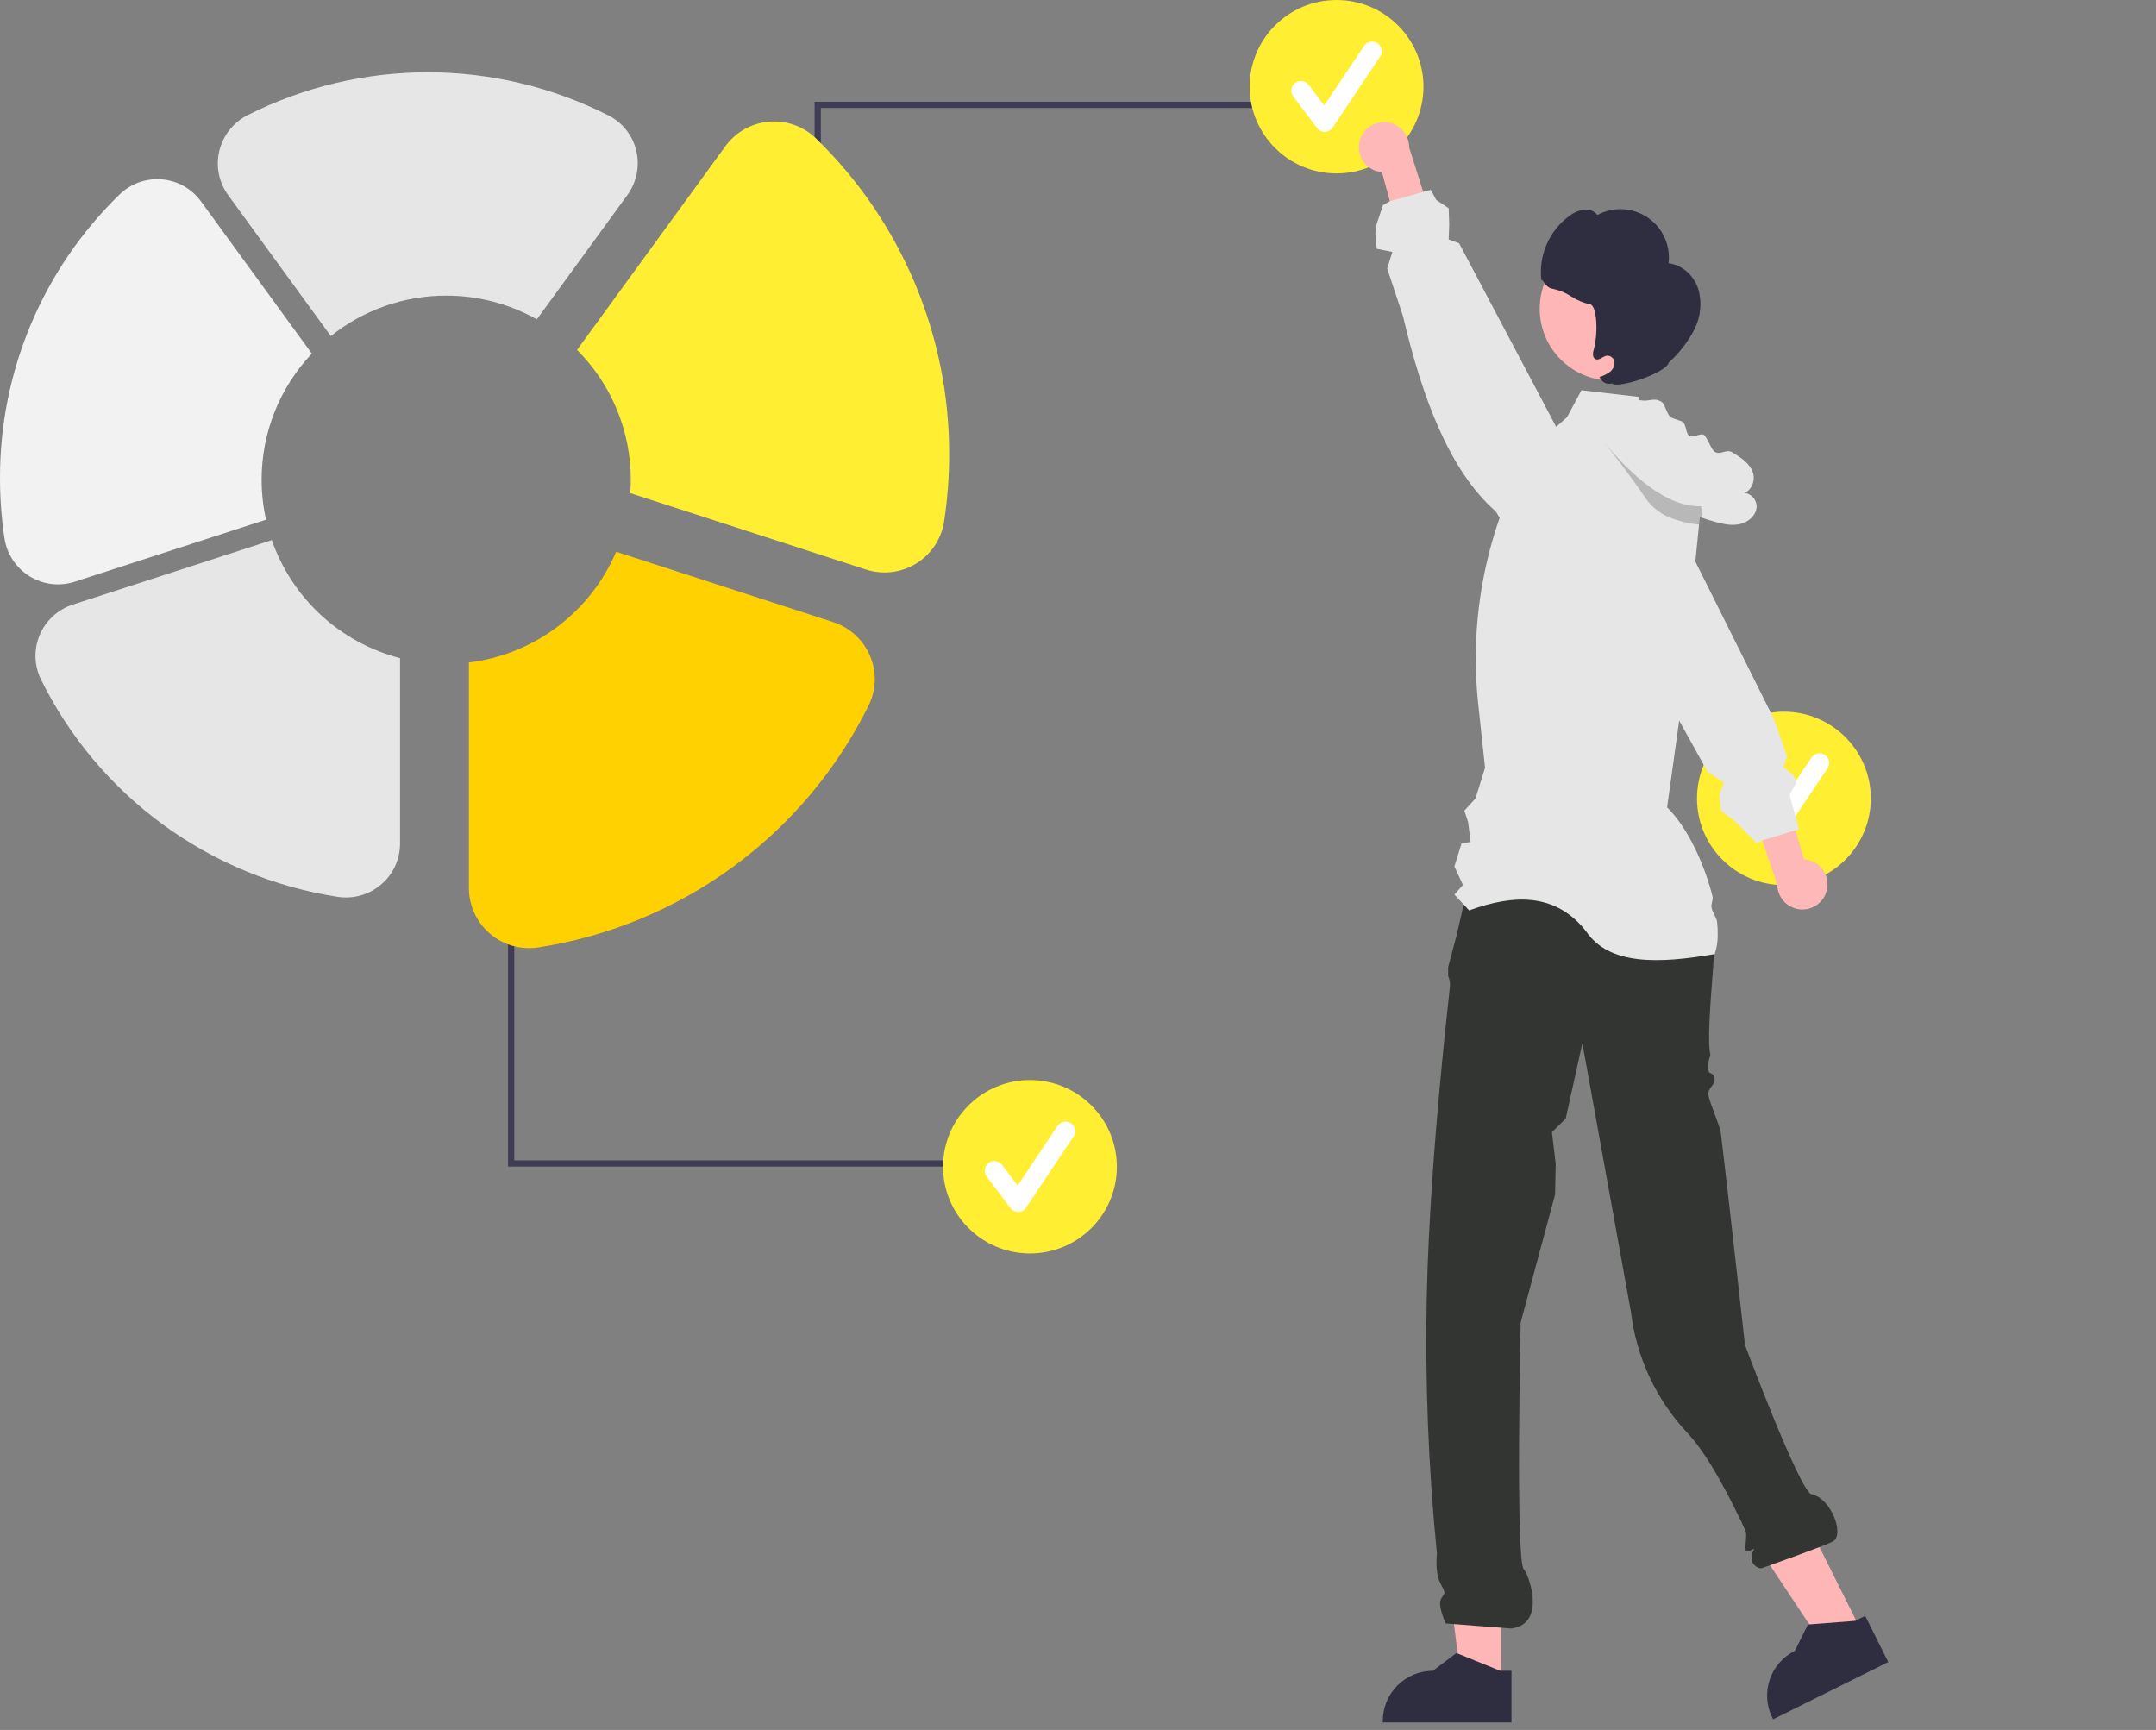 <svg width="253" height="203" viewBox="0 0 253 203" fill="none" xmlns="http://www.w3.org/2000/svg">
<rect x="0" y="0" width="253" height="203" fill="#808080" stroke="none"/>
<g clip-path="url(#clip0_10_249)">
<path d="M176.174 197.587L171.49 197.586L169.263 179.564H176.174L176.174 197.587Z" fill="#FFB6B6"/>
<path d="M176.048 196.06L171.048 194.031L170.905 193.972L168.145 196.06C166.586 196.061 165.091 196.678 163.989 197.778C162.887 198.878 162.267 200.369 162.267 201.925V202.115H177.366V196.06H176.048Z" fill="#2F2E41"/>
<path d="M218.488 191.512L214.297 193.596L204.245 178.457L210.431 175.381L218.488 191.512Z" fill="#FFB6B6"/>
<path d="M218.876 189.614L217.804 190.145L217.694 190.2L212.319 190.614L212.158 190.625L210.619 193.72C209.929 194.063 209.312 194.539 208.806 195.12C208.3 195.702 207.913 196.377 207.668 197.107C207.423 197.837 207.325 198.609 207.379 199.377C207.433 200.145 207.639 200.895 207.984 201.584L208.068 201.753L221.581 195.035L218.876 189.614Z" fill="#2F2E41"/>
<path d="M172.997 100.715L198.82 101.617L199 101.356C199 101.356 201.203 106.484 201.203 110.879C201.203 112.341 200.184 121.899 200.702 123.708C200.767 123.933 200.323 124.484 200.469 125.531C200.563 126.211 201.083 125.688 201.203 126.63C201.289 127.306 200.373 127.679 200.469 128.461C200.573 129.316 201.833 132.084 201.947 133.034C203.154 143.153 204.762 157.813 204.762 157.813C204.762 157.813 211.218 175.066 212.584 175.347C214.876 175.817 216.424 179.976 215.153 180.841C214.548 181.253 206.73 184.024 206.73 184.024C206.301 184.101 204.957 183.429 205.813 181.838C205.97 181.545 205.03 182.29 204.874 181.94C204.708 181.567 205.034 180.084 204.844 179.67C203.135 175.955 200.512 170.806 198.026 168.162C194.353 164.256 192.027 159.281 191.387 153.963L185.685 122.416L183.73 131.262L182.113 132.857L182.557 136.574L182.48 140.183L178.442 155.201C178.442 155.201 177.836 183.247 178.809 184.138C179.336 184.62 181.572 190.562 177.341 191.097L169.654 190.505C169.654 190.505 168.618 188.328 169.136 187.553C169.654 186.778 169.623 186.989 168.991 185.721C168.359 184.453 168.618 182.303 168.618 182.303C167.611 172.203 167.214 162.052 167.429 151.904C167.814 135.237 170.149 116.089 170.149 115.699C170.169 115.3 170.095 114.902 169.934 114.537V113.485L170.926 109.757L172.997 100.715Z" fill="#333533"/>
<path d="M209.337 103.866C214.969 103.866 219.535 99.31 219.535 93.69C219.535 88.07 214.969 83.514 209.337 83.514C203.704 83.514 199.138 88.07 199.138 93.69C199.138 99.31 203.704 103.866 209.337 103.866Z" fill="#FFEE32"/>
<path d="M207.945 98.986C207.769 98.986 207.596 98.945 207.438 98.866C207.281 98.788 207.144 98.674 207.038 98.533L204.256 94.832C204.166 94.713 204.101 94.577 204.064 94.433C204.027 94.289 204.019 94.139 204.04 93.992C204.061 93.845 204.111 93.704 204.187 93.576C204.263 93.448 204.363 93.336 204.483 93.247C204.602 93.158 204.737 93.093 204.882 93.056C205.026 93.019 205.176 93.011 205.324 93.032C205.471 93.053 205.613 93.103 205.741 93.178C205.869 93.254 205.981 93.354 206.071 93.473L207.891 95.895L212.566 88.898C212.649 88.774 212.755 88.668 212.879 88.585C213.003 88.502 213.141 88.444 213.288 88.415C213.434 88.386 213.584 88.386 213.73 88.414C213.877 88.443 214.016 88.501 214.14 88.583C214.264 88.665 214.37 88.772 214.453 88.895C214.536 89.019 214.594 89.157 214.623 89.303C214.652 89.449 214.652 89.599 214.623 89.745C214.594 89.891 214.537 90.03 214.454 90.154L208.889 98.482C208.789 98.632 208.653 98.757 208.495 98.844C208.336 98.932 208.158 98.98 207.977 98.985C207.966 98.986 207.956 98.986 207.945 98.986Z" fill="white"/>
<path d="M214.38 104.447C214.479 104.031 214.486 103.598 214.399 103.179C214.313 102.76 214.136 102.365 213.88 102.022C213.624 101.679 213.296 101.396 212.918 101.193C212.541 100.99 212.123 100.872 211.695 100.848L206.47 83.083L202.935 87.177L208.559 103.81C208.565 104.53 208.836 105.223 209.32 105.757C209.804 106.291 210.468 106.629 211.185 106.708C211.903 106.787 212.624 106.6 213.213 106.183C213.802 105.767 214.217 105.149 214.38 104.447Z" fill="#FFB8B8"/>
<path d="M210.693 95.781L210.014 93.297L210.792 91.814L210.733 91.642L210.498 90.975L209.28 90.001L209.716 88.759L208.174 84.389L207.796 83.631L198.945 65.899L196.823 61.646L196.331 60.877L194.801 58.481L192.708 55.21C192.375 54.688 191.942 54.236 191.433 53.882C190.923 53.528 190.349 53.279 189.742 53.148C189.546 53.105 189.347 53.075 189.147 53.057L189.004 53.046C188.647 53.026 188.288 53.047 187.936 53.108H187.928C187.307 53.215 186.714 53.45 186.188 53.797C185.774 54.064 185.405 54.395 185.094 54.778C184.38 55.663 184.008 56.775 184.048 57.91L184.114 59.697L184.18 61.324L187.286 66.928L187.488 67.294L187.491 67.305L197.047 84.558L199.929 89.759L200.366 90.55L202.304 91.832L201.787 93.121L201.937 95.129L203.586 96.371L205.975 98.792L206.071 98.99L206.805 98.62L206.875 98.583L207.04 98.535L209.313 97.85L210.693 97.436L210.737 97.422L211.115 97.326L210.693 95.781Z" fill="#E6E6E6"/>
<path d="M96.325 40.16H95.591V11.94H148.696V12.672H96.325V40.16Z" fill="#3F3D56"/>
<path d="M156.84 20.351C162.472 20.351 167.038 15.795 167.038 10.176C167.038 4.556 162.472 0 156.84 0C151.207 0 146.641 4.556 146.641 10.176C146.641 15.795 151.207 20.351 156.84 20.351Z" fill="#FFEE32"/>
<path d="M155.448 15.472C155.272 15.472 155.099 15.431 154.941 15.352C154.783 15.273 154.646 15.159 154.541 15.019L151.759 11.317C151.669 11.198 151.604 11.063 151.567 10.919C151.53 10.775 151.522 10.625 151.543 10.478C151.564 10.331 151.614 10.189 151.69 10.061C151.766 9.934 151.866 9.822 151.986 9.733C152.105 9.643 152.24 9.579 152.385 9.542C152.529 9.505 152.679 9.497 152.827 9.518C152.974 9.539 153.116 9.588 153.244 9.664C153.372 9.74 153.484 9.84 153.574 9.959L155.394 12.38L160.069 5.384C160.152 5.26 160.258 5.153 160.382 5.071C160.505 4.988 160.644 4.93 160.791 4.901C160.937 4.872 161.087 4.871 161.233 4.9C161.38 4.929 161.519 4.986 161.643 5.069C161.767 5.151 161.873 5.257 161.956 5.381C162.039 5.505 162.097 5.643 162.126 5.789C162.155 5.935 162.155 6.085 162.126 6.231C162.097 6.377 162.04 6.516 161.957 6.639L156.392 14.967C156.292 15.118 156.156 15.242 155.998 15.33C155.839 15.418 155.661 15.466 155.48 15.471C155.469 15.471 155.459 15.472 155.448 15.472Z" fill="white"/>
<path d="M60.348 108.673H59.614V136.893H112.719V136.161H60.348V108.673Z" fill="#3F3D56"/>
<path d="M120.863 147.088C126.495 147.088 131.061 142.532 131.061 136.912C131.061 131.292 126.495 126.737 120.863 126.737C115.23 126.737 110.664 131.292 110.664 136.912C110.664 142.532 115.23 147.088 120.863 147.088Z" fill="#FFEE32"/>
<path d="M119.471 142.208C119.295 142.208 119.122 142.167 118.964 142.089C118.806 142.01 118.669 141.896 118.564 141.755L115.782 138.054C115.692 137.935 115.627 137.8 115.59 137.656C115.553 137.512 115.545 137.362 115.566 137.215C115.587 137.068 115.637 136.926 115.713 136.798C115.789 136.67 115.889 136.558 116.009 136.469C116.128 136.38 116.263 136.315 116.408 136.278C116.552 136.241 116.702 136.233 116.85 136.254C116.997 136.275 117.139 136.325 117.267 136.401C117.395 136.477 117.507 136.577 117.597 136.696L119.417 139.117L124.092 132.12C124.175 131.996 124.281 131.89 124.405 131.807C124.528 131.724 124.667 131.667 124.814 131.637C124.96 131.608 125.11 131.608 125.256 131.637C125.403 131.666 125.542 131.723 125.666 131.805C125.79 131.888 125.896 131.994 125.979 132.118C126.062 132.241 126.12 132.38 126.149 132.526C126.178 132.672 126.178 132.822 126.149 132.968C126.12 133.114 126.063 133.252 125.98 133.376L120.415 141.704C120.315 141.855 120.179 141.979 120.021 142.067C119.862 142.154 119.684 142.203 119.503 142.208C119.492 142.208 119.482 142.208 119.471 142.208Z" fill="white"/>
<path d="M201.57 109.711C201.581 110.482 201.457 111.249 201.203 111.978L201.148 111.967C194.628 113.092 188.812 113.277 186.121 109.283C182.611 104.823 177.782 104.874 172.396 106.832L171.757 106.143L170.67 104.975L171.669 103.847L170.67 101.671L171.504 98.986L172.568 98.792L172.282 96.48L171.834 95.129L173.148 93.689L174.264 90.096L173.46 82.576C172.36 72.268 174.492 61.874 179.562 52.826L182.612 50.093L183.879 48.958L185.579 45.793L187.374 46.002L192.234 46.562L192.4 46.958L193.593 49.83L199.878 56.566L199.595 59.408L199.47 60.661L199.379 61.562L198.945 65.899L197.179 83.616L197.047 84.558L195.627 94.744C197.936 96.971 199.977 101.261 200.957 105.18C201.067 105.616 200.755 106.059 200.836 106.484C200.95 107.085 201.445 107.656 201.5 108.216C201.552 108.713 201.575 109.212 201.57 109.711Z" fill="#E6E6E6"/>
<path d="M189.122 44.659C193.784 44.659 197.564 40.888 197.564 36.235C197.564 31.583 193.784 27.812 189.122 27.812C184.459 27.812 180.68 31.583 180.68 36.235C180.68 40.888 184.459 44.659 189.122 44.659Z" fill="#FFB6B6"/>
<path d="M199.299 33.938C198.799 32.383 197.429 31.068 195.802 30.896C195.925 29.864 195.762 28.818 195.331 27.872C194.899 26.925 194.216 26.115 193.355 25.53C192.494 24.944 191.489 24.605 190.448 24.55C189.408 24.495 188.372 24.726 187.454 25.218C187.259 24.984 187.007 24.804 186.722 24.696C186.437 24.588 186.129 24.555 185.828 24.601C185.225 24.7 184.657 24.948 184.175 25.323C182.979 26.196 182.043 27.376 181.466 28.738C180.888 30.1 180.692 31.592 180.897 33.056C180.894 32.313 181.224 33.751 182.169 33.877C182.957 34.036 183.707 34.344 184.378 34.787C185.049 35.229 185.796 35.542 186.583 35.709C187.376 35.824 187.581 38.998 187.014 41.042C186.906 41.429 186.852 41.949 187.21 42.133C187.65 42.361 188.096 41.789 188.589 41.734C188.81 41.73 189.024 41.812 189.185 41.963C189.347 42.114 189.443 42.322 189.455 42.542C189.455 42.763 189.403 42.981 189.302 43.178C189.2 43.375 189.054 43.545 188.874 43.673C188.511 43.927 188.11 44.121 187.686 44.248L187.828 44.449C187.953 44.68 188.154 44.86 188.397 44.959C188.64 45.057 188.909 45.069 189.16 44.991C189.725 45.67 195.542 43.784 195.826 42.544C197.044 41.448 198.056 40.144 198.814 38.693C199.57 37.225 199.744 35.527 199.299 33.938Z" fill="#2F2E41"/>
<path d="M206.126 59.591C206.009 60.573 205.087 61.306 204.118 61.511C203.625 61.605 203.12 61.614 202.624 61.536C202.139 61.465 201.661 61.358 201.192 61.218C200.612 61.053 200.038 60.867 199.47 60.661C197.848 60.083 196.285 59.353 194.801 58.481C193.678 57.828 192.604 57.096 191.585 56.291C191.056 55.873 190.543 55.438 190.046 54.983L190.667 55.276C190.113 54.533 189.558 53.789 189.004 53.046C188.468 52.328 187.933 51.61 187.4 50.892C187.367 50.848 187.341 50.819 187.33 50.804V50.8C187.084 50.474 186.842 50.148 186.599 49.822C185.869 48.844 185.149 47.408 185.99 46.526C186.169 46.354 186.387 46.227 186.625 46.155C186.863 46.083 187.114 46.068 187.359 46.112C187.623 46.146 187.878 46.228 188.112 46.353C188.754 46.768 189.299 47.317 189.709 47.962C190.281 47.13 191.394 46.822 192.4 46.958C192.455 46.962 192.506 46.969 192.558 46.976C193.604 47.156 194.055 46.592 194.962 47.145C195.384 47.401 195.641 48.72 196.063 48.976C196.302 49.123 197.187 49.342 197.429 49.493C197.906 49.786 197.785 50.881 198.266 51.174C198.622 51.39 199.577 50.808 199.933 51.024C200.307 51.255 200.829 52.778 201.203 53.005C201.948 53.463 202.547 52.628 203.292 53.082C204.25 53.672 205.271 54.328 205.674 55.375C206.031 56.298 205.572 57.562 204.687 57.826C205.11 57.876 205.496 58.088 205.765 58.418C206.033 58.747 206.163 59.168 206.126 59.591Z" fill="#E6E6E6"/>
<path opacity="0.2" d="M199.47 60.661L199.378 61.562C198.338 61.462 197.314 61.232 196.331 60.877C195.038 60.444 193.915 59.611 193.127 58.5C192.627 57.752 192.106 57.009 191.585 56.291C190.718 55.09 189.859 53.969 189.147 53.057C188.277 51.954 187.624 51.156 187.4 50.892C187.367 50.848 187.341 50.819 187.33 50.804L187.319 50.793L187.33 50.8C191.692 56.309 195.812 59.485 199.595 59.408C199.595 59.408 200.039 60.866 199.47 60.661Z" fill="black"/>
<path d="M159.552 16.549C159.445 16.963 159.43 17.396 159.508 17.816C159.586 18.237 159.756 18.635 160.005 18.983C160.254 19.331 160.577 19.621 160.95 19.831C161.324 20.041 161.739 20.167 162.166 20.2L167.046 38.062L170.66 34.038L165.359 17.299C165.367 16.579 165.11 15.881 164.636 15.338C164.163 14.794 163.506 14.443 162.79 14.35C162.074 14.258 161.349 14.431 160.752 14.836C160.156 15.241 159.729 15.851 159.552 16.549Z" fill="#FFB8B8"/>
<path d="M188.204 62.225L188.171 60.599L185.094 54.778L184.98 54.566L184.973 54.555L182.612 50.093L171.222 28.546L169.998 28.098L170.06 26.347L169.998 24.435L168.529 23.452L167.902 22.266L167.014 22.519H167.01L166.984 22.526L163.1 23.614H163.097L162.289 24.068L161.555 26.266L161.394 27.307L161.555 29.197L163.39 29.563L162.782 31.501L164.628 37.075C166.937 46.819 170.09 55.229 175.535 60.031L175.982 60.763L179.525 66.547C180.008 67.338 180.716 67.969 181.558 68.359C182.4 68.75 183.339 68.883 184.257 68.741H184.261C184.884 68.645 185.481 68.423 186.016 68.089C186.509 67.786 186.94 67.392 187.286 66.928C187.918 66.09 188.253 65.065 188.237 64.016L188.204 62.225Z" fill="#E6E6E6"/>
<path d="M30.701 56.302C30.695 50.796 32.803 45.497 36.593 41.494L23.588 23.635C23.053 22.9 22.365 22.288 21.571 21.841C20.778 21.394 19.897 21.124 18.989 21.047C18.081 20.971 17.167 21.091 16.309 21.398C15.452 21.706 14.671 22.195 14.02 22.831C9.565 27.164 6.029 32.346 3.62 38.069C1.212 43.792 -0.019 49.94 1.00823e-05 56.147C4.63544e-05 58.491 0.175 60.831 0.524 63.15C0.661 64.066 0.996 64.942 1.507 65.715C2.018 66.489 2.692 67.142 3.482 67.63C4.263 68.112 5.14 68.418 6.052 68.528C6.964 68.637 7.889 68.547 8.762 68.263L31.216 60.983C30.875 59.446 30.702 57.876 30.701 56.302Z" fill="#F2F2F2"/>
<path d="M31.895 63.378L8.551 70.947C7.687 71.225 6.893 71.686 6.223 72.297C5.553 72.909 5.023 73.657 4.668 74.491C4.313 75.325 4.142 76.225 4.166 77.131C4.191 78.036 4.41 78.926 4.809 79.74C8.133 86.469 13.034 92.3 19.096 96.74C25.158 101.179 32.203 104.095 39.634 105.242C40.539 105.381 41.463 105.323 42.344 105.072C43.224 104.821 44.039 104.382 44.734 103.787C45.428 103.194 45.985 102.457 46.366 101.629C46.748 100.8 46.945 99.899 46.945 98.987V77.232C43.487 76.337 40.305 74.604 37.679 72.188C35.054 69.771 33.067 66.745 31.895 63.378Z" fill="#E6E6E6"/>
<path d="M102.099 76.971C101.704 76.037 101.113 75.199 100.366 74.514C99.618 73.828 98.731 73.311 97.765 72.998L72.305 64.744C70.818 68.232 68.44 71.268 65.407 73.55C62.374 75.832 58.794 77.278 55.025 77.745V104.213C55.026 105.228 55.246 106.232 55.672 107.155C56.097 108.078 56.718 108.899 57.491 109.56C58.264 110.221 59.171 110.708 60.15 110.987C61.129 111.266 62.157 111.33 63.164 111.176C71.436 109.899 79.278 106.653 86.026 101.711C92.774 96.769 98.229 90.278 101.93 82.787C102.375 81.886 102.62 80.901 102.65 79.897C102.679 78.894 102.491 77.896 102.099 76.971Z" fill="#FFD100"/>
<path d="M95.773 16.261C95.048 15.553 94.179 15.009 93.225 14.666C92.27 14.324 91.253 14.191 90.242 14.275C89.231 14.361 88.251 14.662 87.367 15.159C86.484 15.656 85.718 16.337 85.122 17.157L67.715 41.061C69.718 43.064 71.305 45.441 72.387 48.056C73.469 50.671 74.024 53.473 74.02 56.302C74.02 56.828 73.995 57.348 73.958 57.865L101.627 66.835C102.605 67.15 103.64 67.249 104.661 67.124C105.681 66.999 106.662 66.653 107.535 66.112C108.408 65.57 109.152 64.845 109.715 63.987C110.279 63.129 110.648 62.158 110.797 61.144C111.185 58.563 111.38 55.957 111.38 53.348C111.402 46.438 110.031 39.594 107.35 33.223C104.669 26.852 100.732 21.084 95.773 16.261Z" fill="#FFEE32"/>
<path d="M52.361 34.691C56.087 34.687 59.751 35.647 62.995 37.477L73.619 22.887C74.16 22.144 74.534 21.292 74.714 20.391C74.894 19.49 74.875 18.561 74.66 17.668C74.451 16.791 74.055 15.97 73.498 15.262C72.941 14.553 72.236 13.974 71.433 13.563C64.873 10.235 57.62 8.495 50.261 8.484C42.903 8.474 35.645 10.193 29.076 13.502C28.247 13.919 27.52 14.511 26.943 15.236C26.367 15.962 25.955 16.804 25.737 17.704C25.522 18.591 25.503 19.514 25.681 20.409C25.859 21.304 26.23 22.15 26.769 22.888L38.821 39.439C42.658 36.36 47.436 34.685 52.361 34.691Z" fill="#E6E6E6"/>
</g>
<defs>
<clipPath id="clip0_10_249">
<rect width="253" height="203" fill="white"/>
</clipPath>
</defs>
</svg>
